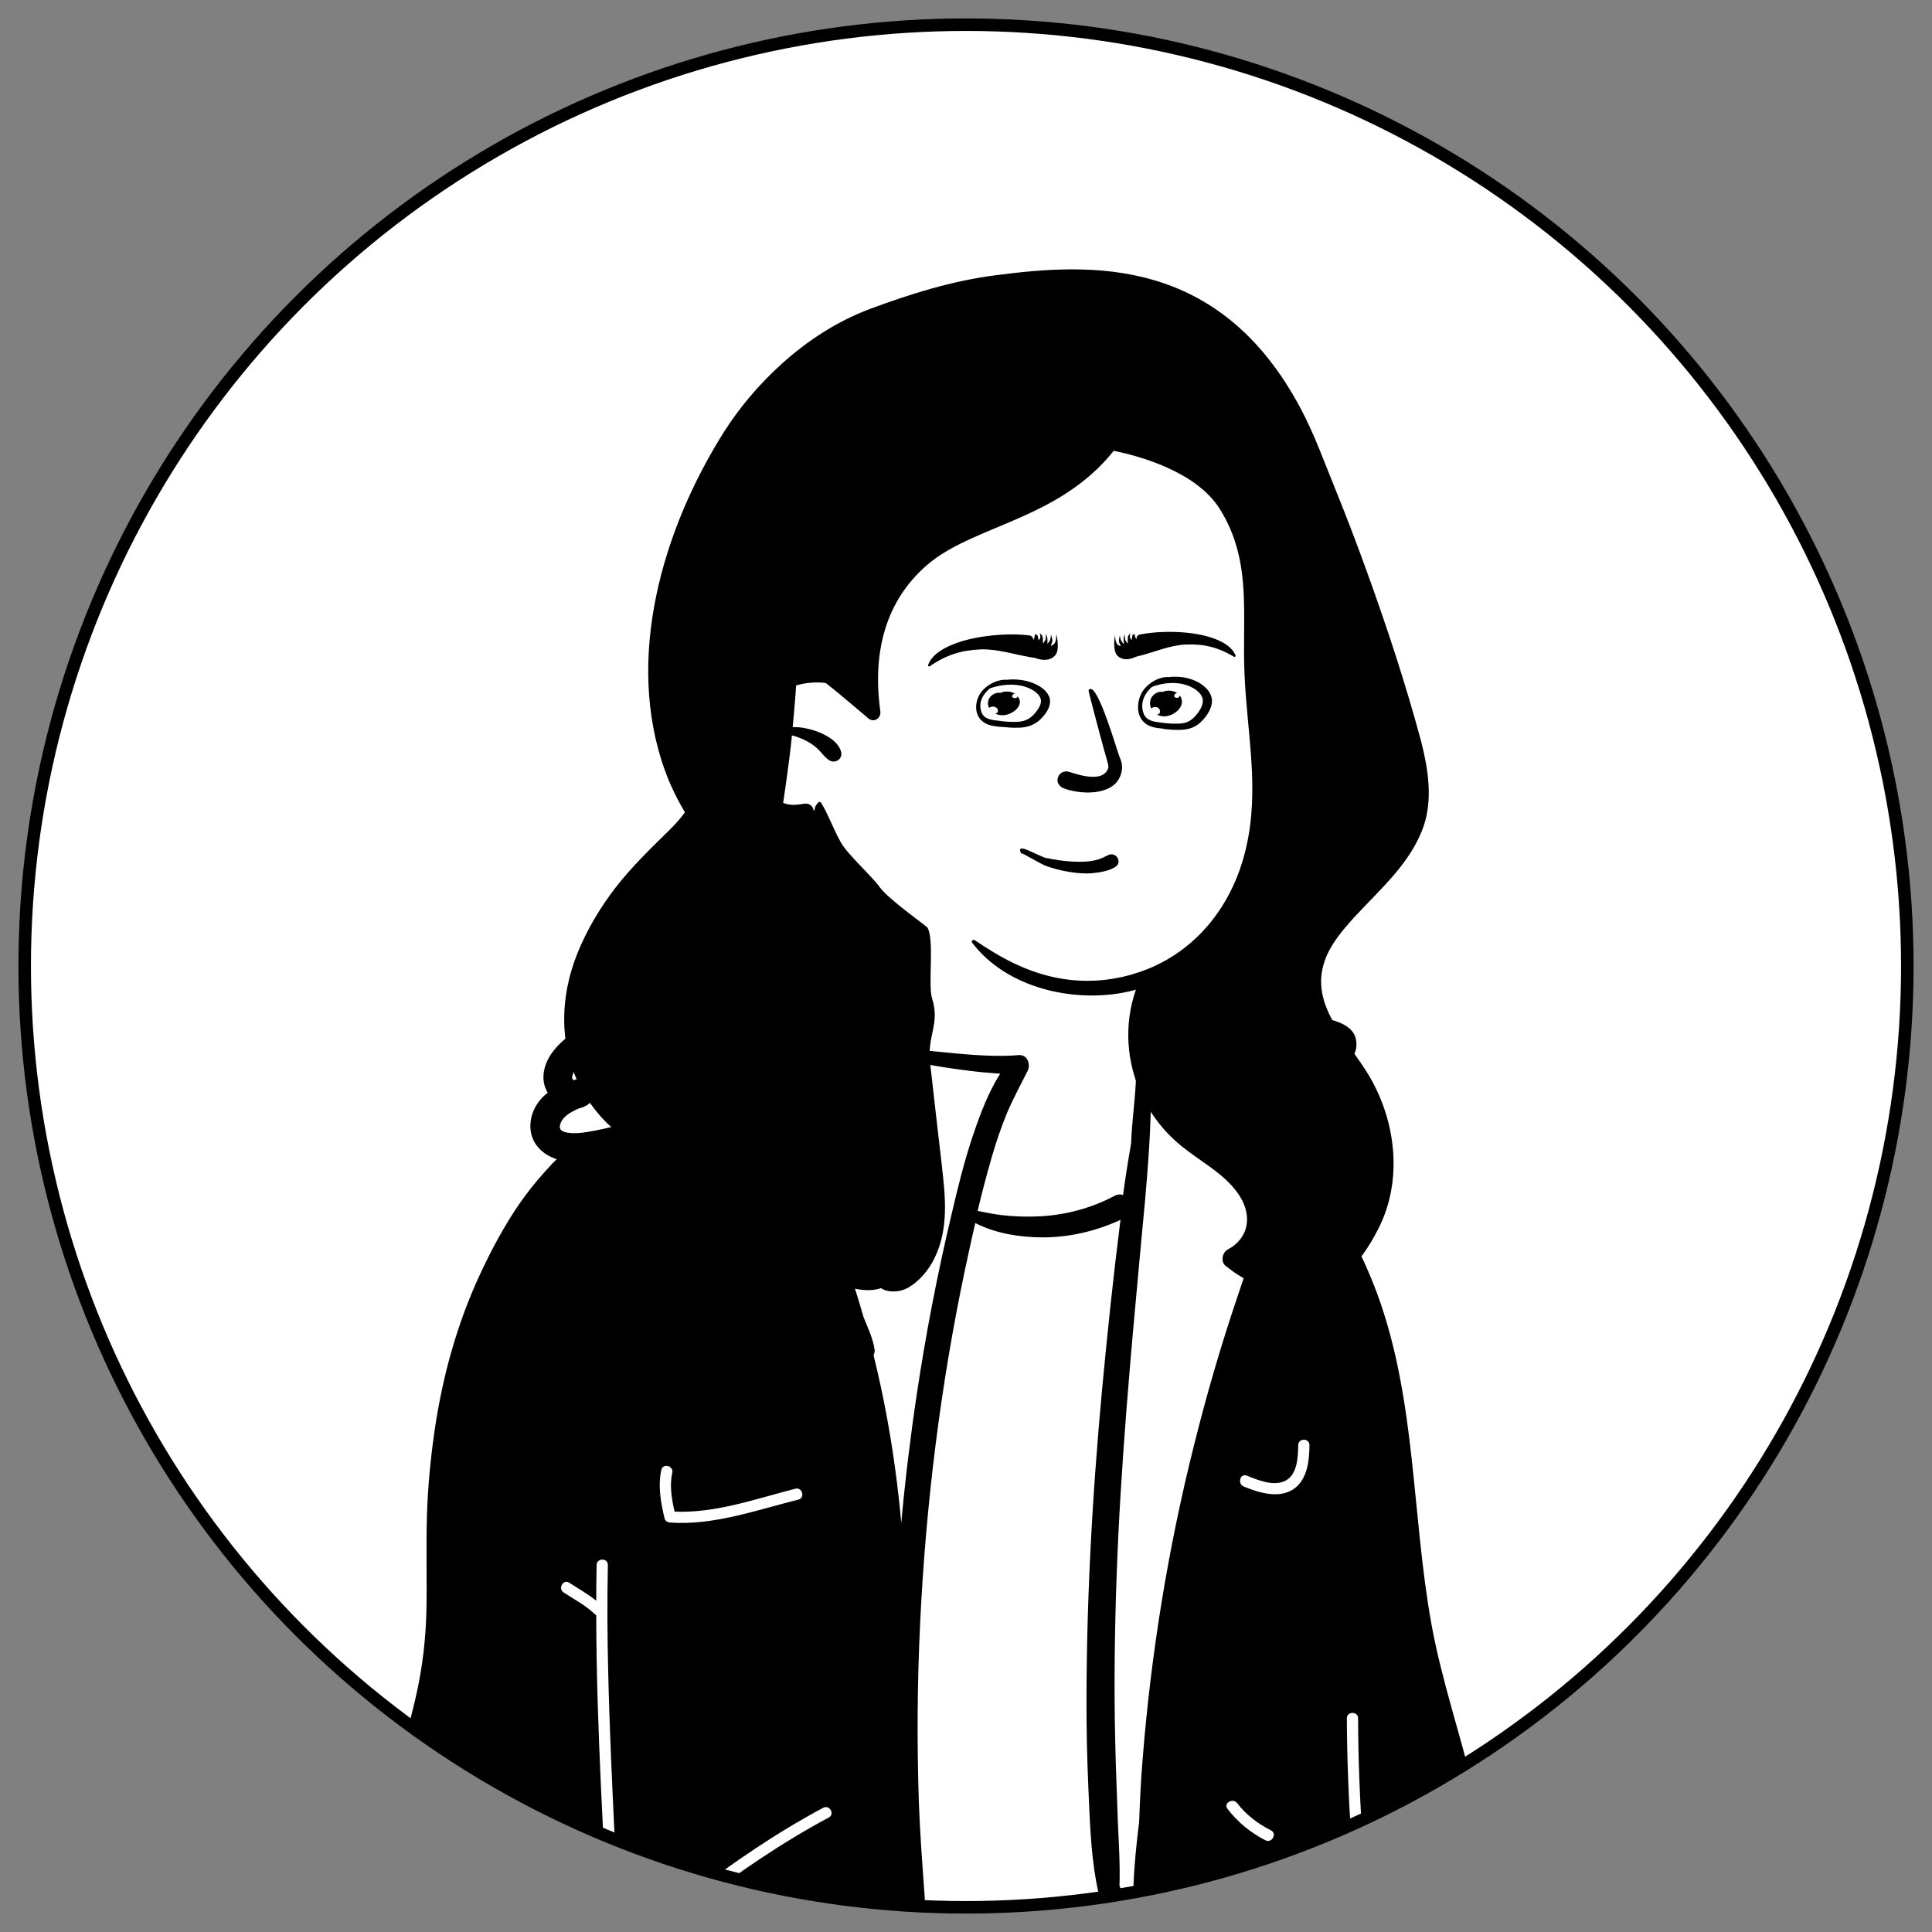 <?xml version="1.0" encoding="utf-8"?>
<!-- Generator: Adobe Illustrator 28.1.0, SVG Export Plug-In . SVG Version: 6.00 Build 0)  -->
<svg version="1.1" id="svg-vivi" xmlns="http://www.w3.org/2000/svg" xmlns:xlink="http://www.w3.org/1999/xlink" x="0px" y="0px"
	 viewBox="0 0 1080 1080" style="enable-background:new 0 0 1080 1080;" xml:space="preserve" >
<rect x="0" y="0" width="1080" height="1080" fill="#808080" stroke="none"/>
<style type="text/css">
	.st0{clip-path:url(#SVGID_00000157992895931738640820000004350342590883960224_);fill:#FFFFFF;}
	.st1{clip-path:url(#SVGID_00000157992895931738640820000004350342590883960224_);}
	.st2{fill-rule:evenodd;clip-rule:evenodd;fill:#FFFFFF;}
	.st3{fill-rule:evenodd;clip-rule:evenodd;}
	.st4{clip-path:url(#SVGID_00000157992895931738640820000004350342590883960224_);fill-rule:evenodd;clip-rule:evenodd;}
	.st5{fill:#FFFFFF;}
</style>
<g>
	<defs>
		<circle id="SVGID_1_" cx="540" cy="540" r="526.2"/>
	</defs>
	<clipPath id="SVGID_00000176753503291229455520000011728292986624611259_">
		<use xlink:href="#SVGID_1_"  style="overflow:visible;"/>
	</clipPath>
	
		<rect x="-59.6" y="-62.9" style="clip-path:url(#SVGID_00000176753503291229455520000011728292986624611259_);fill:#FFFFFF;" width="1173" height="1155.8"/>
	<g id="body_x2F_mono_x2F_Fur-Jacket" style="clip-path:url(#SVGID_00000176753503291229455520000011728292986624611259_);">
		<path id="_xD83C__xDFA8_-Background_00000026128241435484987470000006784885997458953109_" class="st2" d="M262.7,1119.5
			c4.2,6.3,12.3,5.3,15.9,0.5c40,9.3,81,5.6,121.5,3.4c114.3-4.6,229.2,9.9,343-5.3c12.1-2.4,26.1-1.3,36-9.6
			c15.8-18.5,12.4-46.6,9.9-69.2c-20.2-127.1-48.9-255.4-63.2-383.3c-0.8-12.2,4.2-27.3,8.7-38.8c1.1-2.1,8.1-4.2,11.8-6.7
			c11.2-8,9.4-22.4-0.3-30.9c-31.4-22.1-75.2-14.4-108.5-6.2c-6.4-24-13.6-39.8-25.7-41.3c-23.1-3-79.3-12.1-96.6,0
			c-8.3,5.8-13.6,26.1-19.5,36c-43.4-0.8-131.6-58.9-149.7,6.6c-14.7,1-29.3,13.9-26.5,29.3c-19.1,16.9-4,42.2-4.3,63.2
			c-2.5,44.6-26.6,84.4-36.7,127.5c-22.9,83.5-48.9,235.4-20.4,316.9c-0.6-0.3-1.9,0.2-1.1,0.8
			C260.2,1113.1,260.6,1117.1,262.7,1119.5z"/>
		<path id="_xD83D__xDD8D_-Ink_00000129200657189309279150000002844360998958500999_" class="st3" d="M762,1098.3
			c-5.3-42.8-9-94.5-9.1-137.7c0-4.1,6.3-4.1,6.3,0c0,43.2,3.8,94.9,9.1,137.7C768.8,1102.3,762.5,1102.3,762,1098.3 M722.5,832.8
			c-8.2,5-19.1,1.5-27.2-1.8c-3.7-1.5-2.1-7.6,1.7-6.1c6.2,2.5,15.3,6.3,21.8,2.7c6.5-3.5,6.8-13.3,6.9-19.7c0-4.1,6.3-4.1,6.3,0
			C731.9,816.7,730.8,827.7,722.5,832.8 M707.3,1028.7c-8.3-4.3-15.4-10.1-21.1-17.5c-2.5-3.2,3-6.4,5.4-3.2
			c5,6.5,11.6,11.5,18.9,15.2C714.1,1025.1,710.9,1030.6,707.3,1028.7 M667.3,808.5c-14.3,57.2-23.8,115.4-28.5,174.1
			c-1,11.9-1.6,23.8-2,35.8c-0.4,3.1-0.7,6.2-1.1,9.3c-1.3,11.8-2.3,23.8-2.2,35.6c0,5.3,0.2,10.6,0.6,15.9
			c-0.6-1.8-1.2-3.6-1.8-5.3c-1.2-3.6-1.9-7.4-3.1-11c-1-3-2.2-5.9-3.4-8.7v0c0.4-11.9-0.4-23.8-0.9-35.6
			c-0.5-15.3-1.2-30.6-1.5-45.8c-0.7-30.6-0.3-61.2,0.8-91.8c2.2-61.6,7.8-122.9,13.5-184.3c1.6-17.1,3.3-34.1,4.4-51.2
			c1.2-17.3,1.6-34.6,1.8-51.9c0-1.2-1.9-1.6-2.2-0.4c-0.3-4.1-0.9-8.2-1.8-12.2c13.6,8.7,28,16.2,42,24.1
			c7.4,4.2,14.8,8.4,22.4,12.1c4.2,2,8.4,3.9,12.8,5.7c4.5,1.8,8.8,4.4,13.7,3.1c0.4-0.1,0.8-0.3,1.2-0.5c-0.6,1.1-1.1,2.1-1.7,3.2
			c-1.9,3.7-3.6,7.4-5.4,11.2c-0.5,0.3-0.9,0.8-1.2,1.4c-0.8,1.6-1.6,3.3-2.4,5c-0.2-0.1-0.3-0.3-0.5-0.4c-0.7-0.6-1.6,0.3-1,1
			c0.3,0.3,0.5,0.6,0.8,0.9c-5.1,11.1-9.3,22.7-13.6,34.1c-5.3,14-10.3,28-15,42.2C682.6,751.8,674.4,780,667.3,808.5 M463.3,1016
			c-26.3,14.1-50.9,30.9-74.5,49.1c-3.2,2.5-6.4-3-3.2-5.4c23.6-18.2,48.2-35,74.5-49.1C463.7,1008.6,466.9,1014.1,463.3,1016
			 M374.5,851.1c-1.4-0.1-2.7-0.9-3-2.3c-2.1-8.7-3.8-18.2-1.8-27.1c0.9-4,7-2.3,6.1,1.7c-1.6,7-0.3,14.6,1.3,21.6
			c22.9,1,45.6-7.2,67.5-12.8c3.9-1,5.6,5.1,1.7,6.1C422.9,844.1,398.8,852.9,374.5,851.1 M831.1,1083.7c0-0.1,0-0.1,0.1-0.2
			c1.3-4.1,1.4-8.8,1.5-13.1c0.3-7.6,0-15.3-0.7-22.9c-1.5-16-4.6-31.7-8.3-47.3c-7.4-30.9-17.8-60.9-23.5-92.2
			c-11.1-61.5-8.5-125.4-30.3-184.7c-9.1-24.6-22-48.3-39.7-67.9c1.3-3.9,2.5-7.8,3.8-11.8c2.1-6.8,4.3-13.9,5.6-21
			c0-0.2,0.1-0.4,0.1-0.6c7.5-3.2,14.3-9.3,15.5-17.4c0.5-3.5-0.1-7.4-1.6-10.8c3.1-2.9,5.1-6.6,4.6-11.5
			c-0.9-9.4-11.8-11.8-19.4-13.6c-8.6-2.1-17.6-2.7-26.5-1.7c-4.5,0.5-8.9,1.3-13.2,2.5c-3.7,1.1-7.8,2.2-10.8,4.7
			c-0.4,0.3-0.1,0.9,0.4,0.9c6.1,0,12.1-2.3,18.3-2.5c6.4-0.3,12.9,0.2,19.2,1.6c6.2,1.3,12.3,3.2,17.9,6.1c1.6,0.8,3.9,1.4,2,3.1
			c-1.4,1.2-4,1.3-5.8,1.5c-3.9,0.4-7.2,2.7-7.7,6.8c-0.4,3.6,1.7,7.8,5.6,8.6c0.2,0,0.4,0.1,0.6,0.2c0.1,0.2,0.3,0.4,0.2,0.1
			c0,0,0,0,0,0c0.1,0.6,0.1,0.8,0.1,0.8c0,0-0.1-0.2-0.1-0.4c0,0.1,0.1,0.4,0.1,0.7c-0.1-0.4,0,0.5-0.1,0.7
			c-2.1,3.8-8.1,4.9-11.6,6.5c-0.7,0.3-1.3,0.7-1.8,1.1c-0.8-0.3-1.7-0.6-2.5-0.9c-4.2-1.6-8.5-3.1-12.8-4.6
			c-8.3-2.8-16.7-5.2-24.9-8c-15.7-5.3-30.8-11.9-46.2-17.9c-0.5-1.8-1.1-3.6-1.7-5.3c-0.1-0.4-0.8-0.5-0.9,0
			c-0.2,1.5-0.4,3.1-0.6,4.6c-0.1,0.1-0.1,0.3,0,0.4c-0.9,9-0.7,18.2-1.1,27.2c-0.6,11.2-2.2,22.3-2.6,33.5v0.2
			c-1.7,9.6-3.2,19.2-4.5,28.8c-1.5-0.5-3.3-0.4-5,0.6c-12.6,6.7-26.8,10.5-41,11.3c-7.2,0.4-14.3,0.2-21.4-0.6
			c-4.7-0.5-9.3-1.5-13.9-2.4c2.4-10.2,5.1-20.4,8-30.4c2.4-8.3,5.2-16.5,8.5-24.5c3.4-8,7.6-15.7,11.5-23.5c1.8-3.6-0.3-9.1-5-8.7
			c-1.4,0.1-2.8,0.2-4.2,0.3c-13.6,0.6-27.7-0.9-41.1-2.2c-15.3-1.5-30.7-3.1-45.9-5.7c-1.1-0.2-1.6,1.3-0.5,1.7
			c7.2,2.4,14.3,5.1,21.6,6.9c7.6,1.9,15.2,3.6,22.9,4.9c7.4,1.3,14.7,2.3,22.2,3.2c4.8,0.6,9.7,0.9,14.6,1.3
			c-6.6,10.5-11.1,22.3-15,33.9c-5.1,14.9-8.8,30.3-12.4,45.7c-7.8,32.9-14.2,66.1-19.2,99.5c-3.6,24-6.5,48-8.7,72.1
			c-0.6-7.3-1.4-14.6-2.3-21.9c-3-24.2-7.3-48.3-13.2-72c0.5-0.9,0.8-2,0.6-3.1c-1-6.5-3.8-12.2-6.2-18.2c-2.4-8.4-5-16.8-7.8-25.1
			c-3.2-11.3-6.7-22.5-11.3-33.4c-3.5-8.3-7.4-16.4-11.9-24.2c-5.3-11-11.1-21.7-17.4-32c-0.3-1-0.9-1.8-1.6-2.6
			c-1.2-1.8-2.3-3.6-3.5-5.4c-0.8-1.2-3-0.5-2.4,1c0.3,0.7,0.6,1.4,0.8,2.1c-25.9-6.5-51.3,3.4-76,10.7c-6.2,1.9-12.5,3.5-18.9,4.7
			c-5,0.9-10.9,2.1-15.9,1.1c-3.4-0.7-4.8-2.2-3.2-5.8c1.7-3.7,6.3-6.1,10.3-7.8c1.5-0.3,3-0.9,4.4-1.8c3.3-2,4.8-6.2,3.2-9.8
			c-1.4-3.2-5.6-6-9.3-4.6c-0.5,0.2-1,0.4-1.6,0.6c-0.1-0.1-0.1-0.2-0.2-0.3c-0.5-1.4-0.8,0.3-0.5-1.8c0.4-3.4,4-6.4,6.4-8.4
			c6.1-4.8,14.9-8.4,22.7-6.6c0.6,0.1,1.2,0.3,1.8,0.5c8.1,2.8,12-8.8,5.6-13.2c-0.4-0.3-0.9-0.6-1.4-1c-2.7-1.9-6.6-5-5.6-7.9
			c1.3-3.5,9.1-5.6,12.1-6.8c10.7-4.3,22.3-6.8,33.8-7.3c11.6-0.5,23.4,0.8,34.5,3.9c5.5,1.5,11.1,3.9,16.3,6.2
			c4.7,2.1,14.8,4.9,15.5,10.8c0.1,1.3,2,1.7,2.4,0.3c3.2-11.3-9.2-18.6-17.3-23.3c-5.3-3.1-11.4-5-17.3-6.9
			c-5.6-1.8-11.3-3.1-17.2-4c-12.6-1.7-25.3-1.5-37.7,0.9c-11.3,2.2-24,6-33.2,13.3c-5.6,4.5-8.2,11.6-5.9,18.6
			c0.1,0.2,0.2,0.5,0.2,0.7c-10.1,1.8-19.7,7.6-26.1,15.7c-5.3,6.6-8,15.9-3.3,23.6c-0.2,0.1-0.4,0.3-0.6,0.4
			c-4.5,3.6-7.8,8.8-8.8,14.5c-1.9,11.3,4.9,19.1,14.4,22.2c-2.4,2.3-4.6,4.7-6.8,7.2c-5,5.5-9.7,11.5-13.9,17.5
			c-8.5,12.3-15.7,25.8-22,39.3c-13,27.8-21.2,57.7-25.6,88c-2.2,15.3-3.7,30.7-4.2,46.1c-0.6,17.6,0,35.2-0.3,52.8
			c-0.3,16.9-2.2,33.4-6,49.9c-3.6,15.8-8.4,31.2-12.8,46.8c-4.9,17.5-10.4,35-13,53c-1.3,9.2-2.3,18.4-1.5,27.7
			c0.7,9.5,4.2,17.6,7.4,26.4c0.8,2.2,3.3,3.2,5.2,2.7c0.4,4.2,2,8.3,4.4,11.9c5,7.6,12.8,12.4,21.7,14.1c10,2,20.3,1.5,30.5,1.1
			c11-0.4,22-0.7,33-1.2c11.5-0.5,23-1,34.6-1.5c-0.4-11.8-0.8-23.6-1.3-35.4c-2.8-63.8-7.2-127.6-7.3-191.5
			c-0.2-0.1-0.4-0.3-0.7-0.5c-5.2-5-11.6-8.3-17.5-12.2c-3.4-2.2-0.2-7.7,3.2-5.4c5,3.3,10.3,6.2,15,10c0-6.6,0.1-13.3,0.2-19.9
			c0.1-4.1,6.4-4.1,6.3,0c-0.4,20-0.3,40.1,0.2,60.1c1.5,64.9,6.1,129.8,8.2,194.7c30.9-1.3,61.8-2.7,92.8-3.8
			c25.2-0.9,50.3-1.8,75.5-2.7c5.3-0.2,8.2-4,8.9-8.9c1.2-9.1-1-18.4-6.1-26.1c-0.5-0.8-1.1-1.5-1.8-2.1c0.1-5.4,0.3-10.9,0-16.3
			c-0.5-8.3-1.1-16.6-1.7-24.9c-1.2-16.6-2.2-33.2-2.5-49.9c-0.8-33.3-0.2-66.6,1.7-99.8c3.8-66.4,12.6-132.4,27-197.3
			c1-4.7,2.1-9.5,3.2-14.2c11.2,5.8,24.8,7.9,37,8c15.3,0.1,30.3-3.4,44.2-9.8c-0.1,0.7-0.2,1.4-0.3,2.1c-3.9,30.8-7.1,61.6-10,92.4
			c-5.7,61.5-9.1,123.3-8.7,185.1c0.1,17.1,0.8,34.2,1.6,51.3c0.8,17.4,2.1,35.8,6.9,52.5c0.5,1.9,1.7,2.9,3.1,3.3
			c0.1,2.4,0.2,4.9,0.4,7.3c0.6,7.8,2.2,24.2,5.6,31.3c3.3,6.9,8.9,12.4,16,15.5c9,3.8,18.7,2.7,28.3,2.1c41.4-2.7,82.7-6.3,124-9.5
			c5.8-0.4,11.5-0.9,17.3-1.3c5.1-0.4,10.4-0.7,15-3.4c5.2-3,9.2-17.9,7.4-24C832.2,1085.8,831.7,1084.7,831.1,1083.7"/>
	</g>
	<g id="head_x2F_mono_x2F_Long" style="clip-path:url(#SVGID_00000176753503291229455520000011728292986624611259_);">
		<path id="_xD83C__xDFA8_-Background_00000132768912441095444760000007382807094994983606_" class="st2" d="M727.7,353.4
			c-3.2-53.7-20.7-114.6-72-140.9c-113-45.4-261.6,68.9-269.5,185.5c-2.7,39.9,19.5,83.6,60,94.7c9,12,15.9-6.3,29.4,0.1
			C634.4,615.5,746,533.9,727.7,353.4L727.7,353.4z"/>
		<path id="_xD83D__xDD8D_-Ink_00000156583319384837923050000009735550068907952046_" class="st3" d="M764.3,320.1
			c-5.7-15.8-11.6-31.3-17.9-46.8c-6.1-15-11.6-30.4-19.3-44.9c-45.5-85.7-117.9-81.4-170.8-74.5c-23.9,3.1-46.9,10.2-70,18.8
			c-37.4,14-65.9,44-81.5,68.6c-34.4,54.4-55.8,126.8-33,189.7c3,8.2,6.8,15.9,11.1,23.1c-2.7,3.7-5.8,7.1-9.3,10.5
			c-10.3,10.1-20.4,19.9-29.3,31.3c-8.7,11.3-16,23.4-21.4,36.7c-10.2,25-10.7,53.5,2.8,77.4c11.7,20.8,32.6,36.3,56,37.8
			c1.2,0.2,2.4,0.4,3.6,0.5c3.1,5.1,6.9,9.8,11.3,14c13.2,12.6,11.2,26.9,29.2,27.2c0.9,0.7,1.9,1.4,2.8,2.3
			c11,8.6,22.6,17.4,35.2,23.6c8.6,4.1,19.8,7.7,28.7,4.7c4.1,2.7,10.7,2.2,14.8-0.1c6.6-3.6,12-10.2,15.2-16.9
			c7.9-16.3,6-34.1,4-51.5c-2.3-19.3-4.4-38.5-6.6-57.7c-1.7-15,5.7-21.4,1.1-35.9c-2.3-7.5,1.4-32.6-2.5-39.4
			c0.1-0.5-21.5-15.6-26.5-22.4c-4.8-6.7-17.9-18.2-21.9-25.2c-4.1-7.2-6.8-15.1-11-22.2c-0.4-0.6-1.3-0.7-1.7-0.2
			c-1.3,1.4-2.1,2.8-2,4.3l-0.6,0.1c-0.3-2.3-2.4-4.2-5.3-3.7c-4.3,0.7-7.9,1.1-11.7-0.5c0.6-4.4,1.3-8.8,1.9-13.2
			c1.1-8.1,2.2-16.3,3-24.5c2.2,0.5,4.2,1.3,6.3,2.2c3,1.4,5.8,3.1,8.1,5.3c2.3,2.2,4,5,6.8,6.6c3.3,1.7,7.3-1.1,6.3-4.9
			c-2-7.6-13.1-11.9-19.9-13.2c-2.3-0.5-4.8-0.7-7.2-0.6c0.5-5.2,1-10.5,1.4-15.8c0.2-2.5,0.4-5,0.5-7.5c5.3-1.6,11.1-2.1,16.6-1.4
			c1.8,1.4,3.7,2.9,5.4,4.3c5.6,4.7,11.2,9.3,16.8,14.1c0.5,0.5,1,0.8,1.5,1.3c3.2,2.8,7.4,0,6.8-4c-4.5-32.8,2.8-61.6,26.3-81.8
			c26-22.3,73.2-24.9,104.2-63.7c14.2,2.9,46,11.5,59.2,32.4c18.4,29.3,12.4,59.4,13.9,92.5c1.4,33.2,8.5,64.1,0.9,96.9
			c-6.9,30.3-25.8,56-55,67.9c-0.7,0.3-1.4,0.5-2.2,0.8c-15.1,5.7-31.6,7.3-47.6,4.3c-17.7-3.3-32.3-11.3-47-21.3
			c-0.8-0.5-2.1,0.6-1.4,1.4c19.3,25.6,57.3,34.1,87.4,27.4c1.4-0.4,2.8-0.6,4.2-1.1c-6.8,19.4-5.4,40.6,3.4,59.4
			c5.3,11.3,13.3,21.2,23.1,28.9c10.8,8.6,24.2,15.4,31.7,27.4c6.8,11,4.9,23.3-6.9,29.6c-3,1.6-4.1,6.8-1.2,9.1
			c1.1,0.9,2.3,1.7,3.4,2.6c6.6,5,24.7,14.3,27.6,14.6c25.9,3.1,43.4-16,54.7-38.5c13.2-26.4,9.7-58.5-4.8-83.8
			c-11.6-20.2-34.5-40.1-25.4-65.6c3.2-9.1,9.9-16.9,16.3-24c7.4-8,15.2-15.5,22.3-23.8c7-8.2,13.2-17.2,16.7-27.5
			c5-15,2.5-31.4-1.3-46.5C786.1,383.3,775.6,351.4,764.3,320.1z"/>
	</g>
	
		<path style="clip-path:url(#SVGID_00000176753503291229455520000011728292986624611259_);fill-rule:evenodd;clip-rule:evenodd;" d="
		M623.7,437.8c-1.9,2-4.4,3.3-7.2,4.1c-7,2.1-16,1-21.8-1.2c-1.2-0.4-2.3-1.3-3-2.5c-0.6-1-0.8-2.2-0.3-3.5c0.1-0.4,0.3-0.7,0.4-1
		c0.4-0.9,1.3-1.6,2.3-2.1c1-0.4,2.2-0.5,3.2-0.2c0.1,0,0.3,0.1,0.4,0.1c3.6,1.1,9.6,3.1,14.6,2.7c3-0.2,5.6-1.3,6.9-4
		c0.7-1.4,0.3-2.8-0.1-4.2c-1.1-3.4-10.8-39.8-10.6-40.1c0.1-0.3,0.4-0.5,0.7-0.7c4.9-2.2,15.5,35.6,16.7,38.1
		c1.1,2.3,1.6,4.8,1.2,7.4C626.6,433.7,625.4,436,623.7,437.8z"/>
	<path style="clip-path:url(#SVGID_00000176753503291229455520000011728292986624611259_);" d="M690.7,366.5
		c-3.3-8.8-18.7-12.1-28.1-12.9c-8.2-0.7-17.2-0.5-25.4,1.1c0,0-0.1,0-0.1,0c-2.1,0.5-1.8,2.8-1.8,2.8s-0.8-1.5-0.9-2.1
		c0-0.5-0.1-0.9-0.1-0.9s-1,0-1.2,0.5c-0.3,0.7-0.5,2.8-0.5,2.8s-0.9-0.9-1-1.7c-0.1-0.8,0.3-2.2,0.3-2.2s-1.2,1.2-1.4,2.1
		c-0.2,0.9,0,3.8,0,3.8s-1.3-1.4-1.5-2.2c-0.2-0.6-0.3-3.1-0.3-3.1s-0.6,1.9-0.6,2.6c0,0.7,0.2,3,0.2,3s-1.3-1.4-1.6-2
		c-0.5-1-0.7-2.9-0.7-2.9s-0.6,2.2-0.5,3.4c0.1,0.7,1.1,2.6,1.1,2.6s-1.7-0.2-2.4-1.6c-0.8-1.6-1-4.5-1-4.5s-1.4,8.5,1.4,11.4
		c4,4.1,10.2,0.7,10.2,0.7l1.4-0.4l1.7-0.4c7.5-2,16.7-5.8,24.9-6.1c9.7-0.4,17.6,1.2,27.3,7C690.5,367.1,690.8,366.8,690.7,366.5z"
		/>
	<path style="clip-path:url(#SVGID_00000176753503291229455520000011728292986624611259_);" d="M518.8,371.9
		c2.9-9.4,19.1-14.2,29.2-15.8c8.7-1.4,18.4-2,27.4-0.9c0,0,0.1,0,0.1,0c2.3,0.4,2.1,2.7,2.1,2.7s0.8-1.6,0.8-2.2c0-0.5,0.1-1,0.1-1
		s1.1-0.1,1.4,0.4c0.4,0.7,0.7,2.9,0.7,2.9s0.9-1,1-1.8c0-0.9-0.4-2.3-0.4-2.3s1.4,1.1,1.6,2c0.3,1,0.2,3.9,0.2,3.9s1.3-1.6,1.5-2.4
		c0.2-0.7,0.1-3.2,0.1-3.2s0.8,1.9,0.9,2.6c0.1,0.8,0,3.2,0,3.2s1.3-1.6,1.5-2.2c0.4-1.1,0.5-3.1,0.5-3.1s0.8,2.3,0.8,3.5
		c0,0.8-1,2.8-1,2.8s1.8-0.3,2.5-1.9c0.8-1.7,0.7-4.8,0.7-4.8s2.2,8.8-0.6,12c-4,4.6-10.9,1.6-10.9,1.6l-1.6-0.3l-1.8-0.3
		c-8.2-1.4-18.4-4.6-27.3-4.3c-10.5,0.5-18.8,2.7-28.8,9.6C519,372.5,518.7,372.2,518.8,371.9z"/>
	<g style="clip-path:url(#SVGID_00000176753503291229455520000011728292986624611259_);">
		<path d="M560.8,406.4c2.7,0.3,5.5,0.5,8.2,0.4c5.2,0,9.4-1.6,12.6-4.7c2.9-2.8,5.4-6.4,5.4-10c0-3.8-3-6.9-6.8-9
			c-4-2.2-9-3.3-14-3.3c-1,0-2,0-3,0.2c-6.5-0.5-13,3.8-15.6,8.2c-3.3,5.7-3,14.7,5.9,17.2c1.9,0.5,3.9,0.8,5.9,0.9L560.8,406.4z"/>
		<path class="st5" d="M549,398.9c-1.1-2.3-1.3-5-0.5-7.4c0.7-2.3,2.5-4.7,4.9-6.7c6.1-2.2,13.7-2.9,20-0.8c3.2,1.1,6.4,2.9,7.8,5.4
			c1.7,2.9,0,5.9-2,8.5l-0.1,0.1c-1.9,2.4-4.4,4.7-8.4,5.3c-3.5,0.5-7.5,0.2-11.1-0.2l-0.6-0.1l-1.4-0.2
			C553.8,402.5,550.4,401.7,549,398.9z"/>
		<path d="M561.1,399.8c4.8-0.4,10.2-4.7,8.8-8.7c-0.2-0.6-0.5-1.2-0.9-1.7l-0.1,0c0,0-0.1,0-0.1,0.1s0,0-0.1,0.1c0,0,0,0,0,0l0,0
			l0,0v0c-0.1,0.2-0.3,0.4-0.5,0.5c-0.5,0.2-1.1,0.2-1.6,0c-0.6-0.1-0.9-0.6-0.8-1.1c0.1-0.4,0.4-0.8,1-1.1c0.2-0.1,0.4-0.1,0.6-0.1
			c-2.3-1.4-5.4-1.7-8.1-0.5c-0.9-0.1-1.8-0.1-2.9,0.3c-2.2,0.8-3.6,2.5-4,4.3c-0.3,1.3-0.1,2.6,0.5,3.8c0.8-0.6,1.9-0.9,3-0.6
			c1.7,0.4,2.3,1.9,1.7,3.1c-0.2,0.5-0.9,0.7-1.4,0.6c0,0,0,0-0.1,0C557.6,399.6,559.3,399.9,561.1,399.8z"/>
	</g>
	<g style="clip-path:url(#SVGID_00000176753503291229455520000011728292986624611259_);">
		<path d="M651.3,407.6c2.7,0.3,5.5,0.5,8.2,0.4c5.2,0,9.4-1.7,12.6-5.2c2.9-3.1,5.4-7,5.4-11c0-4.1-3-7.5-6.8-9.9
			c-4-2.4-9-3.7-14-3.6c-1,0-2,0-3,0.2c-6.5-0.5-13,4.2-15.6,9c-3.3,6.3-3,16.1,5.9,18.8c1.9,0.6,3.9,0.8,5.9,1L651.3,407.6z"/>
		<path class="st5" d="M639.5,399.4c-1.1-2.5-1.3-5.4-0.5-8.1c0.7-2.5,2.5-5.2,4.9-7.3c6.1-2.4,13.7-3.1,20-0.8
			c3.2,1.2,6.4,3.2,7.8,5.9c1.7,3.2,0,6.5-2,9.3l-0.1,0.1c-1.9,2.6-4.4,5.2-8.4,5.8c-3.5,0.5-7.5,0.2-11.1-0.2l-0.6-0.1l-1.4-0.2
			C644.4,403.4,641,402.6,639.5,399.4z"/>
		<path d="M651.7,400.4c4.8-0.5,10.2-5.1,8.8-9.6c-0.2-0.7-0.5-1.3-0.9-1.9l-0.1,0.1c0,0.1-0.1,0.1-0.1,0.1s0,0.1-0.1,0.1
			c0,0,0-0.1,0,0l0,0l0,0v0.1c-0.1,0.3-0.3,0.4-0.5,0.6c-0.5,0.3-1.1,0.2-1.6,0.1c-0.6-0.2-0.9-0.7-0.8-1.2c0.1-0.5,0.4-0.9,1-1.2
			c0.2-0.1,0.4-0.1,0.6-0.2c-2.3-1.5-5.4-1.8-8.1-0.6c-0.9-0.2-1.8-0.1-2.9,0.3c-2.2,0.9-3.6,2.7-4,4.7c-0.3,1.5-0.1,2.9,0.5,4.2
			c0.8-0.6,1.9-1,3-0.7c1.7,0.4,2.3,2,1.7,3.4c-0.2,0.5-0.9,0.8-1.4,0.7c0,0,0,0.1-0.1,0.1C648.2,400.2,649.8,400.6,651.7,400.4z"/>
	</g>
	<path style="clip-path:url(#SVGID_00000176753503291229455520000011728292986624611259_);" d="M619.5,478c-1.7,0.8-3.3,1.7-5.2,2.3
		c-1.6,0.5-3.3,0.9-4.9,1.1c-3.9,0.5-7.9,0.4-11.7,0.1c-4-0.3-8-0.9-11.9-1.7l-1.2-0.2c-1.5-0.3-9.4-4.2-10.9-4.7
		c-6-2.2-2.5,2.6-2.5,2.6c0-0.2,0.1-0.3,0.1-0.5c0.3,0.2,0.6,0.3,0.9,0.5l0.5,0.2c1.7,0.9,9.8,5.5,11.6,6.2
		c4.4,1.6,8.9,2.8,13.5,3.5c4.2,0.7,8.5,1.1,12.9,0.7c4.2-0.4,9.2-1.2,12.8-3.5C627.6,482,623.9,475.9,619.5,478z"/>
	<use xlink:href="#SVGID_1_"  style="overflow:visible;fill:none;stroke:#000000;stroke-width:7;stroke-miterlimit:10;"/>
</g>
</svg>

